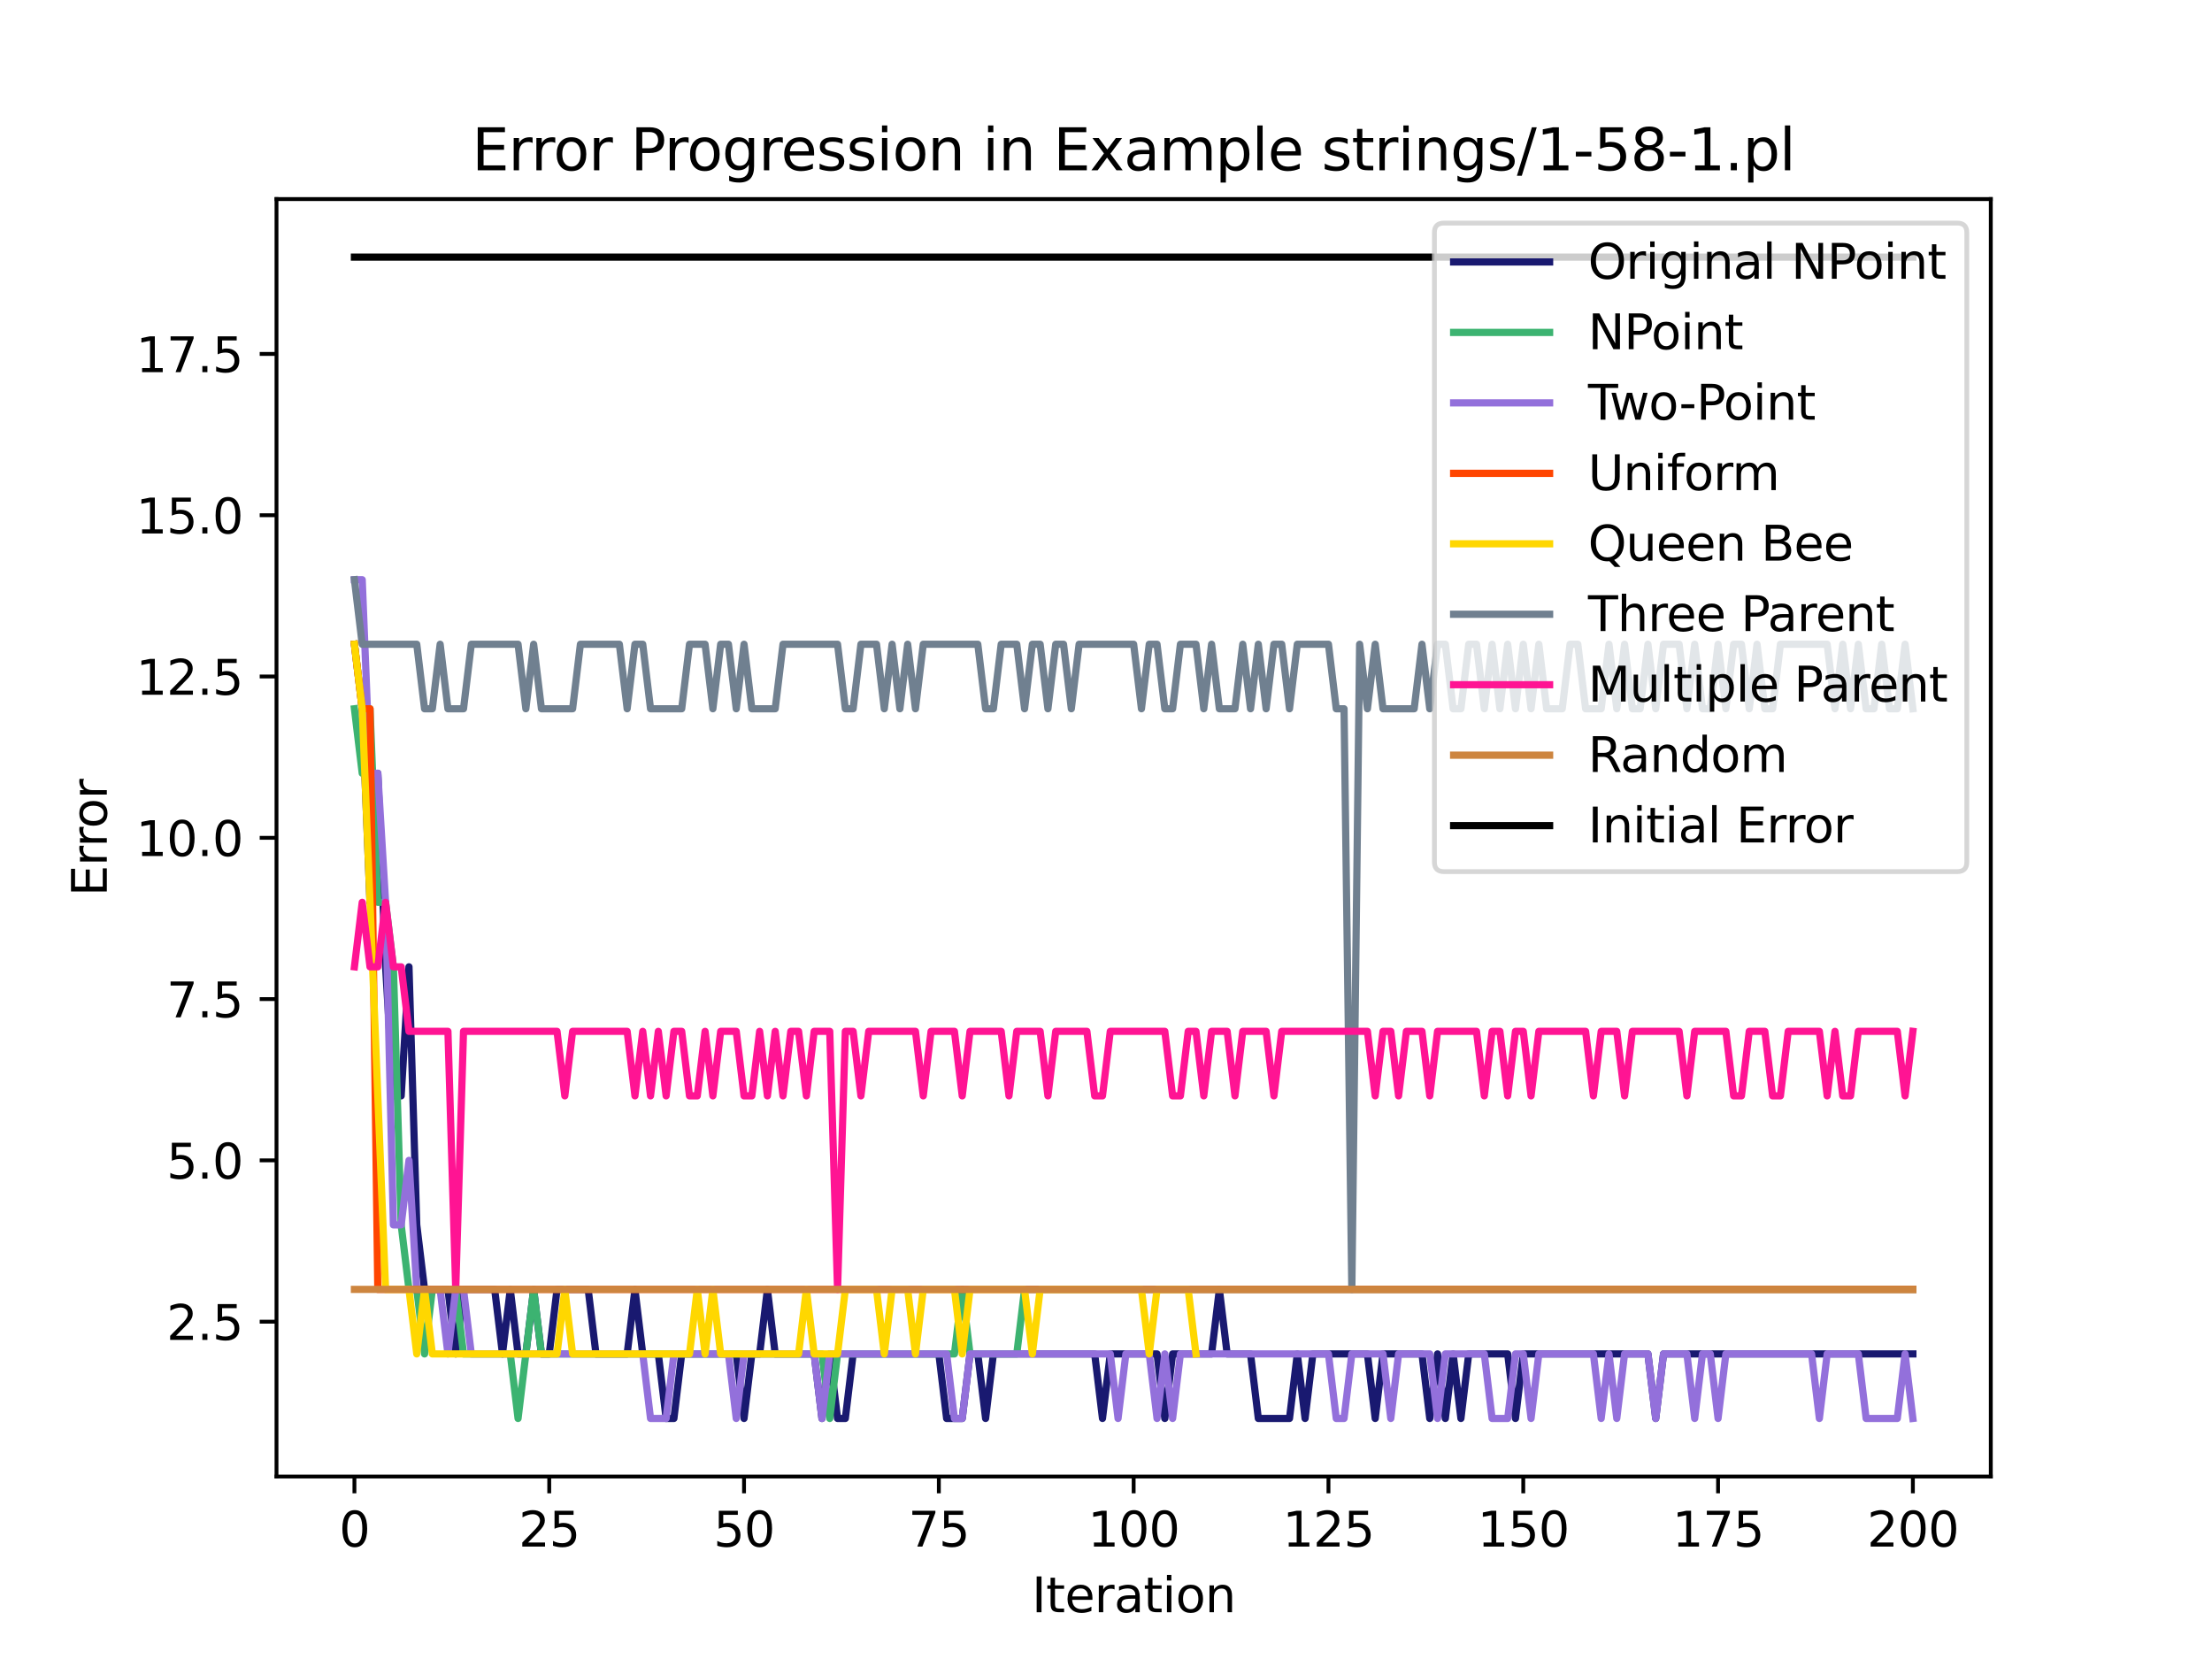 <?xml version="1.0" encoding="utf-8" standalone="no"?>
<!DOCTYPE svg PUBLIC "-//W3C//DTD SVG 1.1//EN"
  "http://www.w3.org/Graphics/SVG/1.1/DTD/svg11.dtd">
<svg xmlns:xlink="http://www.w3.org/1999/xlink" width="460.8pt" height="345.6pt" viewBox="0 0 460.8 345.6" xmlns="http://www.w3.org/2000/svg" version="1.1">
 <defs>
  <style type="text/css">*{stroke-linejoin: round; stroke-linecap: butt}</style>
 </defs>
 <g id="figure_1">
  <g id="patch_1">
   <path d="M 0 345.6 
L 460.8 345.6 
L 460.8 0 
L 0 0 
z
" style="fill: #ffffff"/>
  </g>
  <g id="axes_1">
   <g id="patch_2">
    <path d="M 57.6 307.584 
L 414.72 307.584 
L 414.72 41.472 
L 57.6 41.472 
z
" style="fill: #ffffff"/>
   </g>
   <g id="matplotlib.axis_1">
    <g id="xtick_1">
     <g id="line2d_1">
      <defs>
       <path id="m431085c941" d="M 0 0 
L 0 3.5 
" style="stroke: #000000; stroke-width: 0.8"/>
      </defs>
      <g>
       <use xlink:href="#m431085c941" x="73.833" y="307.584" style="stroke: #000000; stroke-width: 0.8"/>
      </g>
     </g>
     <g id="text_1">
      <!-- 0 -->
      <g transform="translate(70.651 322.182)scale(0.1 -0.1)">
       <defs>
        <path id="DejaVuSans-30" d="M 2034 4250 
Q 1547 4250 1301 3770 
Q 1056 3291 1056 2328 
Q 1056 1369 1301 889 
Q 1547 409 2034 409 
Q 2525 409 2770 889 
Q 3016 1369 3016 2328 
Q 3016 3291 2770 3770 
Q 2525 4250 2034 4250 
z
M 2034 4750 
Q 2819 4750 3233 4129 
Q 3647 3509 3647 2328 
Q 3647 1150 3233 529 
Q 2819 -91 2034 -91 
Q 1250 -91 836 529 
Q 422 1150 422 2328 
Q 422 3509 836 4129 
Q 1250 4750 2034 4750 
z
" transform="scale(0.016)"/>
       </defs>
       <use xlink:href="#DejaVuSans-30"/>
      </g>
     </g>
    </g>
    <g id="xtick_2">
     <g id="line2d_2">
      <g>
       <use xlink:href="#m431085c941" x="114.415" y="307.584" style="stroke: #000000; stroke-width: 0.8"/>
      </g>
     </g>
     <g id="text_2">
      <!-- 25 -->
      <g transform="translate(108.052 322.182)scale(0.1 -0.1)">
       <defs>
        <path id="DejaVuSans-32" d="M 1228 531 
L 3431 531 
L 3431 0 
L 469 0 
L 469 531 
Q 828 903 1448 1529 
Q 2069 2156 2228 2338 
Q 2531 2678 2651 2914 
Q 2772 3150 2772 3378 
Q 2772 3750 2511 3984 
Q 2250 4219 1831 4219 
Q 1534 4219 1204 4116 
Q 875 4013 500 3803 
L 500 4441 
Q 881 4594 1212 4672 
Q 1544 4750 1819 4750 
Q 2544 4750 2975 4387 
Q 3406 4025 3406 3419 
Q 3406 3131 3298 2873 
Q 3191 2616 2906 2266 
Q 2828 2175 2409 1742 
Q 1991 1309 1228 531 
z
" transform="scale(0.016)"/>
        <path id="DejaVuSans-35" d="M 691 4666 
L 3169 4666 
L 3169 4134 
L 1269 4134 
L 1269 2991 
Q 1406 3038 1543 3061 
Q 1681 3084 1819 3084 
Q 2600 3084 3056 2656 
Q 3513 2228 3513 1497 
Q 3513 744 3044 326 
Q 2575 -91 1722 -91 
Q 1428 -91 1123 -41 
Q 819 9 494 109 
L 494 744 
Q 775 591 1075 516 
Q 1375 441 1709 441 
Q 2250 441 2565 725 
Q 2881 1009 2881 1497 
Q 2881 1984 2565 2268 
Q 2250 2553 1709 2553 
Q 1456 2553 1204 2497 
Q 953 2441 691 2322 
L 691 4666 
z
" transform="scale(0.016)"/>
       </defs>
       <use xlink:href="#DejaVuSans-32"/>
       <use xlink:href="#DejaVuSans-35" x="63.623"/>
      </g>
     </g>
    </g>
    <g id="xtick_3">
     <g id="line2d_3">
      <g>
       <use xlink:href="#m431085c941" x="154.996" y="307.584" style="stroke: #000000; stroke-width: 0.8"/>
      </g>
     </g>
     <g id="text_3">
      <!-- 50 -->
      <g transform="translate(148.634 322.182)scale(0.1 -0.1)">
       <use xlink:href="#DejaVuSans-35"/>
       <use xlink:href="#DejaVuSans-30" x="63.623"/>
      </g>
     </g>
    </g>
    <g id="xtick_4">
     <g id="line2d_4">
      <g>
       <use xlink:href="#m431085c941" x="195.578" y="307.584" style="stroke: #000000; stroke-width: 0.8"/>
      </g>
     </g>
     <g id="text_4">
      <!-- 75 -->
      <g transform="translate(189.216 322.182)scale(0.1 -0.1)">
       <defs>
        <path id="DejaVuSans-37" d="M 525 4666 
L 3525 4666 
L 3525 4397 
L 1831 0 
L 1172 0 
L 2766 4134 
L 525 4134 
L 525 4666 
z
" transform="scale(0.016)"/>
       </defs>
       <use xlink:href="#DejaVuSans-37"/>
       <use xlink:href="#DejaVuSans-35" x="63.623"/>
      </g>
     </g>
    </g>
    <g id="xtick_5">
     <g id="line2d_5">
      <g>
       <use xlink:href="#m431085c941" x="236.16" y="307.584" style="stroke: #000000; stroke-width: 0.8"/>
      </g>
     </g>
     <g id="text_5">
      <!-- 100 -->
      <g transform="translate(226.616 322.182)scale(0.1 -0.1)">
       <defs>
        <path id="DejaVuSans-31" d="M 794 531 
L 1825 531 
L 1825 4091 
L 703 3866 
L 703 4441 
L 1819 4666 
L 2450 4666 
L 2450 531 
L 3481 531 
L 3481 0 
L 794 0 
L 794 531 
z
" transform="scale(0.016)"/>
       </defs>
       <use xlink:href="#DejaVuSans-31"/>
       <use xlink:href="#DejaVuSans-30" x="63.623"/>
       <use xlink:href="#DejaVuSans-30" x="127.246"/>
      </g>
     </g>
    </g>
    <g id="xtick_6">
     <g id="line2d_6">
      <g>
       <use xlink:href="#m431085c941" x="276.742" y="307.584" style="stroke: #000000; stroke-width: 0.8"/>
      </g>
     </g>
     <g id="text_6">
      <!-- 125 -->
      <g transform="translate(267.198 322.182)scale(0.1 -0.1)">
       <use xlink:href="#DejaVuSans-31"/>
       <use xlink:href="#DejaVuSans-32" x="63.623"/>
       <use xlink:href="#DejaVuSans-35" x="127.246"/>
      </g>
     </g>
    </g>
    <g id="xtick_7">
     <g id="line2d_7">
      <g>
       <use xlink:href="#m431085c941" x="317.324" y="307.584" style="stroke: #000000; stroke-width: 0.8"/>
      </g>
     </g>
     <g id="text_7">
      <!-- 150 -->
      <g transform="translate(307.78 322.182)scale(0.1 -0.1)">
       <use xlink:href="#DejaVuSans-31"/>
       <use xlink:href="#DejaVuSans-35" x="63.623"/>
       <use xlink:href="#DejaVuSans-30" x="127.246"/>
      </g>
     </g>
    </g>
    <g id="xtick_8">
     <g id="line2d_8">
      <g>
       <use xlink:href="#m431085c941" x="357.905" y="307.584" style="stroke: #000000; stroke-width: 0.8"/>
      </g>
     </g>
     <g id="text_8">
      <!-- 175 -->
      <g transform="translate(348.362 322.182)scale(0.1 -0.1)">
       <use xlink:href="#DejaVuSans-31"/>
       <use xlink:href="#DejaVuSans-37" x="63.623"/>
       <use xlink:href="#DejaVuSans-35" x="127.246"/>
      </g>
     </g>
    </g>
    <g id="xtick_9">
     <g id="line2d_9">
      <g>
       <use xlink:href="#m431085c941" x="398.487" y="307.584" style="stroke: #000000; stroke-width: 0.8"/>
      </g>
     </g>
     <g id="text_9">
      <!-- 200 -->
      <g transform="translate(388.944 322.182)scale(0.1 -0.1)">
       <use xlink:href="#DejaVuSans-32"/>
       <use xlink:href="#DejaVuSans-30" x="63.623"/>
       <use xlink:href="#DejaVuSans-30" x="127.246"/>
      </g>
     </g>
    </g>
    <g id="text_10">
     <!-- Iteration -->
     <g transform="translate(214.951 335.861)scale(0.1 -0.1)">
      <defs>
       <path id="DejaVuSans-49" d="M 628 4666 
L 1259 4666 
L 1259 0 
L 628 0 
L 628 4666 
z
" transform="scale(0.016)"/>
       <path id="DejaVuSans-74" d="M 1172 4494 
L 1172 3500 
L 2356 3500 
L 2356 3053 
L 1172 3053 
L 1172 1153 
Q 1172 725 1289 603 
Q 1406 481 1766 481 
L 2356 481 
L 2356 0 
L 1766 0 
Q 1100 0 847 248 
Q 594 497 594 1153 
L 594 3053 
L 172 3053 
L 172 3500 
L 594 3500 
L 594 4494 
L 1172 4494 
z
" transform="scale(0.016)"/>
       <path id="DejaVuSans-65" d="M 3597 1894 
L 3597 1613 
L 953 1613 
Q 991 1019 1311 708 
Q 1631 397 2203 397 
Q 2534 397 2845 478 
Q 3156 559 3463 722 
L 3463 178 
Q 3153 47 2828 -22 
Q 2503 -91 2169 -91 
Q 1331 -91 842 396 
Q 353 884 353 1716 
Q 353 2575 817 3079 
Q 1281 3584 2069 3584 
Q 2775 3584 3186 3129 
Q 3597 2675 3597 1894 
z
M 3022 2063 
Q 3016 2534 2758 2815 
Q 2500 3097 2075 3097 
Q 1594 3097 1305 2825 
Q 1016 2553 972 2059 
L 3022 2063 
z
" transform="scale(0.016)"/>
       <path id="DejaVuSans-72" d="M 2631 2963 
Q 2534 3019 2420 3045 
Q 2306 3072 2169 3072 
Q 1681 3072 1420 2755 
Q 1159 2438 1159 1844 
L 1159 0 
L 581 0 
L 581 3500 
L 1159 3500 
L 1159 2956 
Q 1341 3275 1631 3429 
Q 1922 3584 2338 3584 
Q 2397 3584 2469 3576 
Q 2541 3569 2628 3553 
L 2631 2963 
z
" transform="scale(0.016)"/>
       <path id="DejaVuSans-61" d="M 2194 1759 
Q 1497 1759 1228 1600 
Q 959 1441 959 1056 
Q 959 750 1161 570 
Q 1363 391 1709 391 
Q 2188 391 2477 730 
Q 2766 1069 2766 1631 
L 2766 1759 
L 2194 1759 
z
M 3341 1997 
L 3341 0 
L 2766 0 
L 2766 531 
Q 2569 213 2275 61 
Q 1981 -91 1556 -91 
Q 1019 -91 701 211 
Q 384 513 384 1019 
Q 384 1609 779 1909 
Q 1175 2209 1959 2209 
L 2766 2209 
L 2766 2266 
Q 2766 2663 2505 2880 
Q 2244 3097 1772 3097 
Q 1472 3097 1187 3025 
Q 903 2953 641 2809 
L 641 3341 
Q 956 3463 1253 3523 
Q 1550 3584 1831 3584 
Q 2591 3584 2966 3190 
Q 3341 2797 3341 1997 
z
" transform="scale(0.016)"/>
       <path id="DejaVuSans-69" d="M 603 3500 
L 1178 3500 
L 1178 0 
L 603 0 
L 603 3500 
z
M 603 4863 
L 1178 4863 
L 1178 4134 
L 603 4134 
L 603 4863 
z
" transform="scale(0.016)"/>
       <path id="DejaVuSans-6f" d="M 1959 3097 
Q 1497 3097 1228 2736 
Q 959 2375 959 1747 
Q 959 1119 1226 758 
Q 1494 397 1959 397 
Q 2419 397 2687 759 
Q 2956 1122 2956 1747 
Q 2956 2369 2687 2733 
Q 2419 3097 1959 3097 
z
M 1959 3584 
Q 2709 3584 3137 3096 
Q 3566 2609 3566 1747 
Q 3566 888 3137 398 
Q 2709 -91 1959 -91 
Q 1206 -91 779 398 
Q 353 888 353 1747 
Q 353 2609 779 3096 
Q 1206 3584 1959 3584 
z
" transform="scale(0.016)"/>
       <path id="DejaVuSans-6e" d="M 3513 2113 
L 3513 0 
L 2938 0 
L 2938 2094 
Q 2938 2591 2744 2837 
Q 2550 3084 2163 3084 
Q 1697 3084 1428 2787 
Q 1159 2491 1159 1978 
L 1159 0 
L 581 0 
L 581 3500 
L 1159 3500 
L 1159 2956 
Q 1366 3272 1645 3428 
Q 1925 3584 2291 3584 
Q 2894 3584 3203 3211 
Q 3513 2838 3513 2113 
z
" transform="scale(0.016)"/>
      </defs>
      <use xlink:href="#DejaVuSans-49"/>
      <use xlink:href="#DejaVuSans-74" x="29.492"/>
      <use xlink:href="#DejaVuSans-65" x="68.701"/>
      <use xlink:href="#DejaVuSans-72" x="130.225"/>
      <use xlink:href="#DejaVuSans-61" x="171.338"/>
      <use xlink:href="#DejaVuSans-74" x="232.617"/>
      <use xlink:href="#DejaVuSans-69" x="271.826"/>
      <use xlink:href="#DejaVuSans-6f" x="299.609"/>
      <use xlink:href="#DejaVuSans-6e" x="360.791"/>
     </g>
    </g>
   </g>
   <g id="matplotlib.axis_2">
    <g id="ytick_1">
     <g id="line2d_10">
      <defs>
       <path id="m2ddd03003c" d="M 0 0 
L -3.5 0 
" style="stroke: #000000; stroke-width: 0.8"/>
      </defs>
      <g>
       <use xlink:href="#m2ddd03003c" x="57.6" y="275.328" style="stroke: #000000; stroke-width: 0.8"/>
      </g>
     </g>
     <g id="text_11">
      <!-- 2.5 -->
      <g transform="translate(34.697 279.127)scale(0.1 -0.1)">
       <defs>
        <path id="DejaVuSans-2e" d="M 684 794 
L 1344 794 
L 1344 0 
L 684 0 
L 684 794 
z
" transform="scale(0.016)"/>
       </defs>
       <use xlink:href="#DejaVuSans-32"/>
       <use xlink:href="#DejaVuSans-2e" x="63.623"/>
       <use xlink:href="#DejaVuSans-35" x="95.41"/>
      </g>
     </g>
    </g>
    <g id="ytick_2">
     <g id="line2d_11">
      <g>
       <use xlink:href="#m2ddd03003c" x="57.6" y="241.728" style="stroke: #000000; stroke-width: 0.8"/>
      </g>
     </g>
     <g id="text_12">
      <!-- 5.0 -->
      <g transform="translate(34.697 245.527)scale(0.1 -0.1)">
       <use xlink:href="#DejaVuSans-35"/>
       <use xlink:href="#DejaVuSans-2e" x="63.623"/>
       <use xlink:href="#DejaVuSans-30" x="95.41"/>
      </g>
     </g>
    </g>
    <g id="ytick_3">
     <g id="line2d_12">
      <g>
       <use xlink:href="#m2ddd03003c" x="57.6" y="208.128" style="stroke: #000000; stroke-width: 0.8"/>
      </g>
     </g>
     <g id="text_13">
      <!-- 7.5 -->
      <g transform="translate(34.697 211.927)scale(0.1 -0.1)">
       <use xlink:href="#DejaVuSans-37"/>
       <use xlink:href="#DejaVuSans-2e" x="63.623"/>
       <use xlink:href="#DejaVuSans-35" x="95.41"/>
      </g>
     </g>
    </g>
    <g id="ytick_4">
     <g id="line2d_13">
      <g>
       <use xlink:href="#m2ddd03003c" x="57.6" y="174.528" style="stroke: #000000; stroke-width: 0.8"/>
      </g>
     </g>
     <g id="text_14">
      <!-- 10.0 -->
      <g transform="translate(28.334 178.327)scale(0.1 -0.1)">
       <use xlink:href="#DejaVuSans-31"/>
       <use xlink:href="#DejaVuSans-30" x="63.623"/>
       <use xlink:href="#DejaVuSans-2e" x="127.246"/>
       <use xlink:href="#DejaVuSans-30" x="159.033"/>
      </g>
     </g>
    </g>
    <g id="ytick_5">
     <g id="line2d_14">
      <g>
       <use xlink:href="#m2ddd03003c" x="57.6" y="140.928" style="stroke: #000000; stroke-width: 0.8"/>
      </g>
     </g>
     <g id="text_15">
      <!-- 12.5 -->
      <g transform="translate(28.334 144.727)scale(0.1 -0.1)">
       <use xlink:href="#DejaVuSans-31"/>
       <use xlink:href="#DejaVuSans-32" x="63.623"/>
       <use xlink:href="#DejaVuSans-2e" x="127.246"/>
       <use xlink:href="#DejaVuSans-35" x="159.033"/>
      </g>
     </g>
    </g>
    <g id="ytick_6">
     <g id="line2d_15">
      <g>
       <use xlink:href="#m2ddd03003c" x="57.6" y="107.328" style="stroke: #000000; stroke-width: 0.8"/>
      </g>
     </g>
     <g id="text_16">
      <!-- 15.0 -->
      <g transform="translate(28.334 111.127)scale(0.1 -0.1)">
       <use xlink:href="#DejaVuSans-31"/>
       <use xlink:href="#DejaVuSans-35" x="63.623"/>
       <use xlink:href="#DejaVuSans-2e" x="127.246"/>
       <use xlink:href="#DejaVuSans-30" x="159.033"/>
      </g>
     </g>
    </g>
    <g id="ytick_7">
     <g id="line2d_16">
      <g>
       <use xlink:href="#m2ddd03003c" x="57.6" y="73.728" style="stroke: #000000; stroke-width: 0.8"/>
      </g>
     </g>
     <g id="text_17">
      <!-- 17.5 -->
      <g transform="translate(28.334 77.527)scale(0.1 -0.1)">
       <use xlink:href="#DejaVuSans-31"/>
       <use xlink:href="#DejaVuSans-37" x="63.623"/>
       <use xlink:href="#DejaVuSans-2e" x="127.246"/>
       <use xlink:href="#DejaVuSans-35" x="159.033"/>
      </g>
     </g>
    </g>
    <g id="text_18">
     <!-- Error -->
     <g transform="translate(22.255 186.713)rotate(-90)scale(0.1 -0.1)">
      <defs>
       <path id="DejaVuSans-45" d="M 628 4666 
L 3578 4666 
L 3578 4134 
L 1259 4134 
L 1259 2753 
L 3481 2753 
L 3481 2222 
L 1259 2222 
L 1259 531 
L 3634 531 
L 3634 0 
L 628 0 
L 628 4666 
z
" transform="scale(0.016)"/>
      </defs>
      <use xlink:href="#DejaVuSans-45"/>
      <use xlink:href="#DejaVuSans-72" x="63.184"/>
      <use xlink:href="#DejaVuSans-72" x="102.547"/>
      <use xlink:href="#DejaVuSans-6f" x="141.41"/>
      <use xlink:href="#DejaVuSans-72" x="202.592"/>
     </g>
    </g>
   </g>
   <g id="line2d_17">
    <path d="M 73.833 134.208 
L 75.456 147.648 
L 77.079 187.968 
L 78.703 161.088 
L 80.326 201.408 
L 81.949 228.288 
L 83.572 228.288 
L 85.196 201.408 
L 86.819 255.168 
L 88.442 268.608 
L 93.312 268.608 
L 94.935 282.048 
L 96.559 268.608 
L 103.052 268.608 
L 104.675 282.048 
L 106.298 268.608 
L 107.921 282.048 
L 109.545 282.048 
L 111.168 268.608 
L 112.791 282.048 
L 114.415 282.048 
L 116.038 268.608 
L 122.531 268.608 
L 124.154 282.048 
L 130.647 282.048 
L 132.271 268.608 
L 133.894 282.048 
L 137.14 282.048 
L 138.764 295.488 
L 140.387 295.488 
L 142.01 282.048 
L 153.373 282.048 
L 154.996 295.488 
L 156.62 282.048 
L 158.243 282.048 
L 159.866 268.608 
L 161.489 282.048 
L 169.606 282.048 
L 171.229 295.488 
L 172.852 282.048 
L 174.476 295.488 
L 176.099 295.488 
L 177.722 282.048 
L 195.578 282.048 
L 197.201 295.488 
L 200.448 295.488 
L 202.071 282.048 
L 203.695 282.048 
L 205.318 295.488 
L 206.941 282.048 
L 228.044 282.048 
L 229.667 295.488 
L 231.29 282.048 
L 241.03 282.048 
L 242.653 295.488 
L 244.276 282.048 
L 252.393 282.048 
L 254.016 268.608 
L 255.639 282.048 
L 260.509 282.048 
L 262.132 295.488 
L 268.625 295.488 
L 270.249 282.048 
L 271.872 295.488 
L 273.495 282.048 
L 284.858 282.048 
L 286.481 295.488 
L 288.105 282.048 
L 296.221 282.048 
L 297.844 295.488 
L 299.468 282.048 
L 301.091 295.488 
L 302.714 282.048 
L 304.337 295.488 
L 305.961 282.048 
L 314.077 282.048 
L 315.7 295.488 
L 317.324 282.048 
L 343.296 282.048 
L 344.919 295.488 
L 346.543 282.048 
L 398.487 282.048 
L 398.487 282.048 
" clip-path="url(#p53a366d0b6)" style="fill: none; stroke: #191970; stroke-width: 1.5; stroke-linecap: square"/>
   </g>
   <g id="line2d_18">
    <path d="M 73.833 147.648 
L 75.456 161.088 
L 77.079 147.648 
L 78.703 187.968 
L 80.326 187.968 
L 81.949 201.408 
L 83.572 255.168 
L 85.196 268.608 
L 86.819 268.608 
L 88.442 282.048 
L 90.065 268.608 
L 94.935 268.608 
L 96.559 282.048 
L 106.298 282.048 
L 107.921 295.488 
L 111.168 268.608 
L 112.791 282.048 
L 171.229 282.048 
L 172.852 295.488 
L 174.476 282.048 
L 198.825 282.048 
L 200.448 268.608 
L 202.071 282.048 
L 211.811 282.048 
L 213.434 268.608 
L 398.487 268.608 
L 398.487 268.608 
" clip-path="url(#p53a366d0b6)" style="fill: none; stroke: #3cb371; stroke-width: 1.5; stroke-linecap: square"/>
   </g>
   <g id="line2d_19">
    <path d="M 73.833 120.768 
L 75.456 120.768 
L 77.079 161.088 
L 78.703 161.088 
L 80.326 187.968 
L 81.949 255.168 
L 83.572 255.168 
L 85.196 241.728 
L 86.819 268.608 
L 91.689 268.608 
L 93.312 282.048 
L 94.935 268.608 
L 96.559 268.608 
L 98.182 282.048 
L 133.894 282.048 
L 135.517 295.488 
L 138.764 295.488 
L 140.387 282.048 
L 151.75 282.048 
L 153.373 295.488 
L 154.996 282.048 
L 169.606 282.048 
L 171.229 295.488 
L 172.852 282.048 
L 197.201 282.048 
L 198.825 295.488 
L 200.448 295.488 
L 202.071 282.048 
L 231.29 282.048 
L 232.913 295.488 
L 234.537 282.048 
L 239.407 282.048 
L 241.03 295.488 
L 242.653 282.048 
L 244.276 295.488 
L 245.9 282.048 
L 276.742 282.048 
L 278.365 295.488 
L 279.988 295.488 
L 281.612 282.048 
L 288.105 282.048 
L 289.728 295.488 
L 291.351 282.048 
L 297.844 282.048 
L 299.468 295.488 
L 301.091 282.048 
L 309.207 282.048 
L 310.831 295.488 
L 314.077 295.488 
L 315.7 282.048 
L 317.324 282.048 
L 318.947 295.488 
L 320.57 282.048 
L 331.933 282.048 
L 333.556 295.488 
L 335.18 282.048 
L 336.803 295.488 
L 338.426 282.048 
L 343.296 282.048 
L 344.919 295.488 
L 346.543 282.048 
L 351.412 282.048 
L 353.036 295.488 
L 354.659 282.048 
L 356.282 282.048 
L 357.905 295.488 
L 359.529 282.048 
L 377.385 282.048 
L 379.008 295.488 
L 380.631 282.048 
L 387.124 282.048 
L 388.748 295.488 
L 395.241 295.488 
L 396.864 282.048 
L 398.487 295.488 
L 398.487 295.488 
" clip-path="url(#p53a366d0b6)" style="fill: none; stroke: #9370db; stroke-width: 1.5; stroke-linecap: square"/>
   </g>
   <g id="line2d_20">
    <path d="M 73.833 134.208 
L 75.456 147.648 
L 77.079 147.648 
L 78.703 268.608 
L 398.487 268.608 
L 398.487 268.608 
" clip-path="url(#p53a366d0b6)" style="fill: none; stroke: #ff4500; stroke-width: 1.5; stroke-linecap: square"/>
   </g>
   <g id="line2d_21">
    <path d="M 73.833 134.208 
L 75.456 147.648 
L 77.079 187.968 
L 78.703 228.288 
L 80.326 268.608 
L 81.949 268.608 
L 83.572 268.608 
L 85.196 268.608 
L 86.819 282.048 
L 88.442 268.608 
L 90.065 282.048 
L 91.689 282.048 
L 93.312 282.048 
L 94.935 282.048 
L 96.559 282.048 
L 98.182 282.048 
L 99.805 282.048 
L 101.428 282.048 
L 103.052 282.048 
L 104.675 282.048 
L 106.298 282.048 
L 107.921 282.048 
L 109.545 282.048 
L 111.168 282.048 
L 112.791 282.048 
L 114.415 282.048 
L 116.038 282.048 
L 117.661 268.608 
L 119.284 282.048 
L 120.908 282.048 
L 122.531 282.048 
L 124.154 282.048 
L 125.777 282.048 
L 127.401 282.048 
L 129.024 282.048 
L 130.647 282.048 
L 132.271 282.048 
L 133.894 282.048 
L 135.517 282.048 
L 137.14 282.048 
L 138.764 282.048 
L 140.387 282.048 
L 142.01 282.048 
L 143.633 282.048 
L 145.257 268.608 
L 146.88 282.048 
L 148.503 268.608 
L 150.127 282.048 
L 151.75 282.048 
L 153.373 282.048 
L 154.996 282.048 
L 156.62 282.048 
L 158.243 282.048 
L 159.866 282.048 
L 161.489 282.048 
L 163.113 282.048 
L 164.736 282.048 
L 166.359 282.048 
L 167.983 268.608 
L 169.606 282.048 
L 171.229 282.048 
L 172.852 282.048 
L 174.476 282.048 
L 176.099 268.608 
L 177.722 268.608 
L 179.345 268.608 
L 180.969 268.608 
L 182.592 268.608 
L 184.215 282.048 
L 185.839 268.608 
L 187.462 268.608 
L 189.085 268.608 
L 190.708 282.048 
L 192.332 268.608 
L 193.955 268.608 
L 195.578 268.608 
L 197.201 268.608 
L 198.825 268.608 
L 200.448 282.048 
L 202.071 268.608 
L 203.695 268.608 
L 205.318 268.608 
L 206.941 268.608 
L 208.564 268.608 
L 210.188 268.608 
L 211.811 268.608 
L 213.434 268.608 
L 215.057 282.048 
L 216.681 268.608 
L 218.304 268.608 
L 219.927 268.608 
L 221.551 268.608 
L 223.174 268.608 
L 224.797 268.608 
L 226.42 268.608 
L 228.044 268.608 
L 229.667 268.608 
L 231.29 268.608 
L 232.913 268.608 
L 234.537 268.608 
L 236.16 268.608 
L 237.783 268.608 
L 239.407 282.048 
L 241.03 268.608 
L 242.653 268.608 
L 244.276 268.608 
L 245.9 268.608 
L 247.523 268.608 
L 249.146 282.048 
" clip-path="url(#p53a366d0b6)" style="fill: none; stroke: #ffd700; stroke-width: 1.5; stroke-linecap: square"/>
   </g>
   <g id="line2d_22">
    <path d="M 73.833 120.768 
L 75.456 134.208 
L 86.819 134.208 
L 88.442 147.648 
L 90.065 147.648 
L 91.689 134.208 
L 93.312 147.648 
L 96.559 147.648 
L 98.182 134.208 
L 107.921 134.208 
L 109.545 147.648 
L 111.168 134.208 
L 112.791 147.648 
L 119.284 147.648 
L 120.908 134.208 
L 129.024 134.208 
L 130.647 147.648 
L 132.271 134.208 
L 133.894 134.208 
L 135.517 147.648 
L 142.01 147.648 
L 143.633 134.208 
L 146.88 134.208 
L 148.503 147.648 
L 150.127 134.208 
L 151.75 134.208 
L 153.373 147.648 
L 154.996 134.208 
L 156.62 147.648 
L 161.489 147.648 
L 163.113 134.208 
L 174.476 134.208 
L 176.099 147.648 
L 177.722 147.648 
L 179.345 134.208 
L 182.592 134.208 
L 184.215 147.648 
L 185.839 134.208 
L 187.462 147.648 
L 189.085 134.208 
L 190.708 147.648 
L 192.332 134.208 
L 203.695 134.208 
L 205.318 147.648 
L 206.941 147.648 
L 208.564 134.208 
L 211.811 134.208 
L 213.434 147.648 
L 215.057 134.208 
L 216.681 134.208 
L 218.304 147.648 
L 219.927 134.208 
L 221.551 134.208 
L 223.174 147.648 
L 224.797 134.208 
L 236.16 134.208 
L 237.783 147.648 
L 239.407 134.208 
L 241.03 134.208 
L 242.653 147.648 
L 244.276 147.648 
L 245.9 134.208 
L 249.146 134.208 
L 250.769 147.648 
L 252.393 134.208 
L 254.016 147.648 
L 257.263 147.648 
L 258.886 134.208 
L 260.509 147.648 
L 262.132 134.208 
L 263.756 147.648 
L 265.379 134.208 
L 267.002 134.208 
L 268.625 147.648 
L 270.249 134.208 
L 276.742 134.208 
L 278.365 147.648 
L 279.988 147.648 
L 281.612 268.608 
L 283.235 134.208 
L 284.858 147.648 
L 286.481 134.208 
L 288.105 147.648 
L 294.598 147.648 
L 296.221 134.208 
L 297.844 147.648 
L 299.468 134.208 
L 301.091 134.208 
L 302.714 147.648 
L 304.337 147.648 
L 305.961 134.208 
L 307.584 134.208 
L 309.207 147.648 
L 310.831 134.208 
L 312.454 147.648 
L 314.077 134.208 
L 315.7 147.648 
L 317.324 134.208 
L 318.947 147.648 
L 320.57 134.208 
L 322.193 147.648 
L 325.44 147.648 
L 327.063 134.208 
L 328.687 134.208 
L 330.31 147.648 
L 333.556 147.648 
L 335.18 134.208 
L 336.803 147.648 
L 338.426 134.208 
L 340.049 147.648 
L 341.673 147.648 
L 343.296 134.208 
L 344.919 147.648 
L 346.543 134.208 
L 349.789 134.208 
L 351.412 147.648 
L 353.036 134.208 
L 354.659 147.648 
L 356.282 147.648 
L 357.905 134.208 
L 359.529 147.648 
L 361.152 134.208 
L 362.775 134.208 
L 364.399 147.648 
L 366.022 134.208 
L 367.645 147.648 
L 369.268 147.648 
L 370.892 134.208 
L 380.631 134.208 
L 382.255 147.648 
L 383.878 134.208 
L 385.501 147.648 
L 387.124 134.208 
L 388.748 147.648 
L 390.371 147.648 
L 391.994 134.208 
L 393.617 147.648 
L 395.241 147.648 
L 396.864 134.208 
L 398.487 147.648 
L 398.487 147.648 
" clip-path="url(#p53a366d0b6)" style="fill: none; stroke: #708090; stroke-width: 1.5; stroke-linecap: square"/>
   </g>
   <g id="line2d_23">
    <path d="M 73.833 201.408 
L 75.456 187.968 
L 77.079 201.408 
L 78.703 201.408 
L 80.326 187.968 
L 81.949 201.408 
L 83.572 201.408 
L 85.196 214.848 
L 93.312 214.848 
L 94.935 268.608 
L 96.559 214.848 
L 116.038 214.848 
L 117.661 228.288 
L 119.284 214.848 
L 130.647 214.848 
L 132.271 228.288 
L 133.894 214.848 
L 135.517 228.288 
L 137.14 214.848 
L 138.764 228.288 
L 140.387 214.848 
L 142.01 214.848 
L 143.633 228.288 
L 145.257 228.288 
L 146.88 214.848 
L 148.503 228.288 
L 150.127 214.848 
L 153.373 214.848 
L 154.996 228.288 
L 156.62 228.288 
L 158.243 214.848 
L 159.866 228.288 
L 161.489 214.848 
L 163.113 228.288 
L 164.736 214.848 
L 166.359 214.848 
L 167.983 228.288 
L 169.606 214.848 
L 172.852 214.848 
L 174.476 268.608 
L 176.099 214.848 
L 177.722 214.848 
L 179.345 228.288 
L 180.969 214.848 
L 190.708 214.848 
L 192.332 228.288 
L 193.955 214.848 
L 198.825 214.848 
L 200.448 228.288 
L 202.071 214.848 
L 208.564 214.848 
L 210.188 228.288 
L 211.811 214.848 
L 216.681 214.848 
L 218.304 228.288 
L 219.927 214.848 
L 226.42 214.848 
L 228.044 228.288 
L 229.667 228.288 
L 231.29 214.848 
L 242.653 214.848 
L 244.276 228.288 
L 245.9 228.288 
L 247.523 214.848 
L 249.146 214.848 
L 250.769 228.288 
L 252.393 214.848 
L 255.639 214.848 
L 257.263 228.288 
L 258.886 214.848 
L 263.756 214.848 
L 265.379 228.288 
L 267.002 214.848 
L 284.858 214.848 
L 286.481 228.288 
L 288.105 214.848 
L 289.728 214.848 
L 291.351 228.288 
L 292.975 214.848 
L 296.221 214.848 
L 297.844 228.288 
L 299.468 214.848 
L 307.584 214.848 
L 309.207 228.288 
L 310.831 214.848 
L 312.454 214.848 
L 314.077 228.288 
L 315.7 214.848 
L 317.324 214.848 
L 318.947 228.288 
L 320.57 214.848 
L 330.31 214.848 
L 331.933 228.288 
L 333.556 214.848 
L 336.803 214.848 
L 338.426 228.288 
L 340.049 214.848 
L 349.789 214.848 
L 351.412 228.288 
L 353.036 214.848 
L 359.529 214.848 
L 361.152 228.288 
L 362.775 228.288 
L 364.399 214.848 
L 367.645 214.848 
L 369.268 228.288 
L 370.892 228.288 
L 372.515 214.848 
L 379.008 214.848 
L 380.631 228.288 
L 382.255 214.848 
L 383.878 228.288 
L 385.501 228.288 
L 387.124 214.848 
L 395.241 214.848 
L 396.864 228.288 
L 398.487 214.848 
L 398.487 214.848 
" clip-path="url(#p53a366d0b6)" style="fill: none; stroke: #ff1493; stroke-width: 1.5; stroke-linecap: square"/>
   </g>
   <g id="line2d_24">
    <path d="M 73.833 268.608 
L 398.487 268.608 
L 398.487 268.608 
" clip-path="url(#p53a366d0b6)" style="fill: none; stroke: #cd853f; stroke-width: 1.5; stroke-linecap: square"/>
   </g>
   <g id="line2d_25">
    <path d="M 73.833 53.568 
L 398.487 53.568 
L 398.487 53.568 
" clip-path="url(#p53a366d0b6)" style="fill: none; stroke: #000000; stroke-width: 1.5; stroke-linecap: square"/>
   </g>
   <g id="patch_3">
    <path d="M 57.6 307.584 
L 57.6 41.472 
" style="fill: none; stroke: #000000; stroke-width: 0.8; stroke-linejoin: miter; stroke-linecap: square"/>
   </g>
   <g id="patch_4">
    <path d="M 414.72 307.584 
L 414.72 41.472 
" style="fill: none; stroke: #000000; stroke-width: 0.8; stroke-linejoin: miter; stroke-linecap: square"/>
   </g>
   <g id="patch_5">
    <path d="M 57.6 307.584 
L 414.72 307.584 
" style="fill: none; stroke: #000000; stroke-width: 0.8; stroke-linejoin: miter; stroke-linecap: square"/>
   </g>
   <g id="patch_6">
    <path d="M 57.6 41.472 
L 414.72 41.472 
" style="fill: none; stroke: #000000; stroke-width: 0.8; stroke-linejoin: miter; stroke-linecap: square"/>
   </g>
   <g id="text_19">
    <!-- Error Progression in Example strings/1-58-1.pl -->
    <g transform="translate(98.317 35.472)scale(0.12 -0.12)">
     <defs>
      <path id="DejaVuSans-20" transform="scale(0.016)"/>
      <path id="DejaVuSans-50" d="M 1259 4147 
L 1259 2394 
L 2053 2394 
Q 2494 2394 2734 2622 
Q 2975 2850 2975 3272 
Q 2975 3691 2734 3919 
Q 2494 4147 2053 4147 
L 1259 4147 
z
M 628 4666 
L 2053 4666 
Q 2838 4666 3239 4311 
Q 3641 3956 3641 3272 
Q 3641 2581 3239 2228 
Q 2838 1875 2053 1875 
L 1259 1875 
L 1259 0 
L 628 0 
L 628 4666 
z
" transform="scale(0.016)"/>
      <path id="DejaVuSans-67" d="M 2906 1791 
Q 2906 2416 2648 2759 
Q 2391 3103 1925 3103 
Q 1463 3103 1205 2759 
Q 947 2416 947 1791 
Q 947 1169 1205 825 
Q 1463 481 1925 481 
Q 2391 481 2648 825 
Q 2906 1169 2906 1791 
z
M 3481 434 
Q 3481 -459 3084 -895 
Q 2688 -1331 1869 -1331 
Q 1566 -1331 1297 -1286 
Q 1028 -1241 775 -1147 
L 775 -588 
Q 1028 -725 1275 -790 
Q 1522 -856 1778 -856 
Q 2344 -856 2625 -561 
Q 2906 -266 2906 331 
L 2906 616 
Q 2728 306 2450 153 
Q 2172 0 1784 0 
Q 1141 0 747 490 
Q 353 981 353 1791 
Q 353 2603 747 3093 
Q 1141 3584 1784 3584 
Q 2172 3584 2450 3431 
Q 2728 3278 2906 2969 
L 2906 3500 
L 3481 3500 
L 3481 434 
z
" transform="scale(0.016)"/>
      <path id="DejaVuSans-73" d="M 2834 3397 
L 2834 2853 
Q 2591 2978 2328 3040 
Q 2066 3103 1784 3103 
Q 1356 3103 1142 2972 
Q 928 2841 928 2578 
Q 928 2378 1081 2264 
Q 1234 2150 1697 2047 
L 1894 2003 
Q 2506 1872 2764 1633 
Q 3022 1394 3022 966 
Q 3022 478 2636 193 
Q 2250 -91 1575 -91 
Q 1294 -91 989 -36 
Q 684 19 347 128 
L 347 722 
Q 666 556 975 473 
Q 1284 391 1588 391 
Q 1994 391 2212 530 
Q 2431 669 2431 922 
Q 2431 1156 2273 1281 
Q 2116 1406 1581 1522 
L 1381 1569 
Q 847 1681 609 1914 
Q 372 2147 372 2553 
Q 372 3047 722 3315 
Q 1072 3584 1716 3584 
Q 2034 3584 2315 3537 
Q 2597 3491 2834 3397 
z
" transform="scale(0.016)"/>
      <path id="DejaVuSans-78" d="M 3513 3500 
L 2247 1797 
L 3578 0 
L 2900 0 
L 1881 1375 
L 863 0 
L 184 0 
L 1544 1831 
L 300 3500 
L 978 3500 
L 1906 2253 
L 2834 3500 
L 3513 3500 
z
" transform="scale(0.016)"/>
      <path id="DejaVuSans-6d" d="M 3328 2828 
Q 3544 3216 3844 3400 
Q 4144 3584 4550 3584 
Q 5097 3584 5394 3201 
Q 5691 2819 5691 2113 
L 5691 0 
L 5113 0 
L 5113 2094 
Q 5113 2597 4934 2840 
Q 4756 3084 4391 3084 
Q 3944 3084 3684 2787 
Q 3425 2491 3425 1978 
L 3425 0 
L 2847 0 
L 2847 2094 
Q 2847 2600 2669 2842 
Q 2491 3084 2119 3084 
Q 1678 3084 1418 2786 
Q 1159 2488 1159 1978 
L 1159 0 
L 581 0 
L 581 3500 
L 1159 3500 
L 1159 2956 
Q 1356 3278 1631 3431 
Q 1906 3584 2284 3584 
Q 2666 3584 2933 3390 
Q 3200 3197 3328 2828 
z
" transform="scale(0.016)"/>
      <path id="DejaVuSans-70" d="M 1159 525 
L 1159 -1331 
L 581 -1331 
L 581 3500 
L 1159 3500 
L 1159 2969 
Q 1341 3281 1617 3432 
Q 1894 3584 2278 3584 
Q 2916 3584 3314 3078 
Q 3713 2572 3713 1747 
Q 3713 922 3314 415 
Q 2916 -91 2278 -91 
Q 1894 -91 1617 61 
Q 1341 213 1159 525 
z
M 3116 1747 
Q 3116 2381 2855 2742 
Q 2594 3103 2138 3103 
Q 1681 3103 1420 2742 
Q 1159 2381 1159 1747 
Q 1159 1113 1420 752 
Q 1681 391 2138 391 
Q 2594 391 2855 752 
Q 3116 1113 3116 1747 
z
" transform="scale(0.016)"/>
      <path id="DejaVuSans-6c" d="M 603 4863 
L 1178 4863 
L 1178 0 
L 603 0 
L 603 4863 
z
" transform="scale(0.016)"/>
      <path id="DejaVuSans-2f" d="M 1625 4666 
L 2156 4666 
L 531 -594 
L 0 -594 
L 1625 4666 
z
" transform="scale(0.016)"/>
      <path id="DejaVuSans-2d" d="M 313 2009 
L 1997 2009 
L 1997 1497 
L 313 1497 
L 313 2009 
z
" transform="scale(0.016)"/>
      <path id="DejaVuSans-38" d="M 2034 2216 
Q 1584 2216 1326 1975 
Q 1069 1734 1069 1313 
Q 1069 891 1326 650 
Q 1584 409 2034 409 
Q 2484 409 2743 651 
Q 3003 894 3003 1313 
Q 3003 1734 2745 1975 
Q 2488 2216 2034 2216 
z
M 1403 2484 
Q 997 2584 770 2862 
Q 544 3141 544 3541 
Q 544 4100 942 4425 
Q 1341 4750 2034 4750 
Q 2731 4750 3128 4425 
Q 3525 4100 3525 3541 
Q 3525 3141 3298 2862 
Q 3072 2584 2669 2484 
Q 3125 2378 3379 2068 
Q 3634 1759 3634 1313 
Q 3634 634 3220 271 
Q 2806 -91 2034 -91 
Q 1263 -91 848 271 
Q 434 634 434 1313 
Q 434 1759 690 2068 
Q 947 2378 1403 2484 
z
M 1172 3481 
Q 1172 3119 1398 2916 
Q 1625 2713 2034 2713 
Q 2441 2713 2670 2916 
Q 2900 3119 2900 3481 
Q 2900 3844 2670 4047 
Q 2441 4250 2034 4250 
Q 1625 4250 1398 4047 
Q 1172 3844 1172 3481 
z
" transform="scale(0.016)"/>
     </defs>
     <use xlink:href="#DejaVuSans-45"/>
     <use xlink:href="#DejaVuSans-72" x="63.184"/>
     <use xlink:href="#DejaVuSans-72" x="102.547"/>
     <use xlink:href="#DejaVuSans-6f" x="141.41"/>
     <use xlink:href="#DejaVuSans-72" x="202.592"/>
     <use xlink:href="#DejaVuSans-20" x="243.705"/>
     <use xlink:href="#DejaVuSans-50" x="275.492"/>
     <use xlink:href="#DejaVuSans-72" x="334.045"/>
     <use xlink:href="#DejaVuSans-6f" x="372.908"/>
     <use xlink:href="#DejaVuSans-67" x="434.09"/>
     <use xlink:href="#DejaVuSans-72" x="497.566"/>
     <use xlink:href="#DejaVuSans-65" x="536.43"/>
     <use xlink:href="#DejaVuSans-73" x="597.953"/>
     <use xlink:href="#DejaVuSans-73" x="650.053"/>
     <use xlink:href="#DejaVuSans-69" x="702.152"/>
     <use xlink:href="#DejaVuSans-6f" x="729.936"/>
     <use xlink:href="#DejaVuSans-6e" x="791.117"/>
     <use xlink:href="#DejaVuSans-20" x="854.496"/>
     <use xlink:href="#DejaVuSans-69" x="886.283"/>
     <use xlink:href="#DejaVuSans-6e" x="914.066"/>
     <use xlink:href="#DejaVuSans-20" x="977.445"/>
     <use xlink:href="#DejaVuSans-45" x="1009.232"/>
     <use xlink:href="#DejaVuSans-78" x="1072.416"/>
     <use xlink:href="#DejaVuSans-61" x="1131.596"/>
     <use xlink:href="#DejaVuSans-6d" x="1192.875"/>
     <use xlink:href="#DejaVuSans-70" x="1290.287"/>
     <use xlink:href="#DejaVuSans-6c" x="1353.764"/>
     <use xlink:href="#DejaVuSans-65" x="1381.547"/>
     <use xlink:href="#DejaVuSans-20" x="1443.07"/>
     <use xlink:href="#DejaVuSans-73" x="1474.857"/>
     <use xlink:href="#DejaVuSans-74" x="1526.957"/>
     <use xlink:href="#DejaVuSans-72" x="1566.166"/>
     <use xlink:href="#DejaVuSans-69" x="1607.279"/>
     <use xlink:href="#DejaVuSans-6e" x="1635.062"/>
     <use xlink:href="#DejaVuSans-67" x="1698.441"/>
     <use xlink:href="#DejaVuSans-73" x="1761.918"/>
     <use xlink:href="#DejaVuSans-2f" x="1814.018"/>
     <use xlink:href="#DejaVuSans-31" x="1847.709"/>
     <use xlink:href="#DejaVuSans-2d" x="1911.332"/>
     <use xlink:href="#DejaVuSans-35" x="1947.416"/>
     <use xlink:href="#DejaVuSans-38" x="2011.039"/>
     <use xlink:href="#DejaVuSans-2d" x="2074.662"/>
     <use xlink:href="#DejaVuSans-31" x="2110.746"/>
     <use xlink:href="#DejaVuSans-2e" x="2174.369"/>
     <use xlink:href="#DejaVuSans-70" x="2206.156"/>
     <use xlink:href="#DejaVuSans-6c" x="2269.633"/>
    </g>
   </g>
   <g id="legend_1">
    <g id="patch_7">
     <path d="M 300.815 181.575 
L 407.72 181.575 
Q 409.72 181.575 409.72 179.575 
L 409.72 48.472 
Q 409.72 46.472 407.72 46.472 
L 300.815 46.472 
Q 298.815 46.472 298.815 48.472 
L 298.815 179.575 
Q 298.815 181.575 300.815 181.575 
z
" style="fill: #ffffff; opacity: 0.8; stroke: #cccccc; stroke-linejoin: miter"/>
    </g>
    <g id="line2d_26">
     <path d="M 302.815 54.57 
L 312.815 54.57 
L 322.815 54.57 
" style="fill: none; stroke: #191970; stroke-width: 1.5; stroke-linecap: square"/>
    </g>
    <g id="text_20">
     <!-- Original NPoint -->
     <g transform="translate(330.815 58.07)scale(0.1 -0.1)">
      <defs>
       <path id="DejaVuSans-4f" d="M 2522 4238 
Q 1834 4238 1429 3725 
Q 1025 3213 1025 2328 
Q 1025 1447 1429 934 
Q 1834 422 2522 422 
Q 3209 422 3611 934 
Q 4013 1447 4013 2328 
Q 4013 3213 3611 3725 
Q 3209 4238 2522 4238 
z
M 2522 4750 
Q 3503 4750 4090 4092 
Q 4678 3434 4678 2328 
Q 4678 1225 4090 567 
Q 3503 -91 2522 -91 
Q 1538 -91 948 565 
Q 359 1222 359 2328 
Q 359 3434 948 4092 
Q 1538 4750 2522 4750 
z
" transform="scale(0.016)"/>
       <path id="DejaVuSans-4e" d="M 628 4666 
L 1478 4666 
L 3547 763 
L 3547 4666 
L 4159 4666 
L 4159 0 
L 3309 0 
L 1241 3903 
L 1241 0 
L 628 0 
L 628 4666 
z
" transform="scale(0.016)"/>
      </defs>
      <use xlink:href="#DejaVuSans-4f"/>
      <use xlink:href="#DejaVuSans-72" x="78.711"/>
      <use xlink:href="#DejaVuSans-69" x="119.824"/>
      <use xlink:href="#DejaVuSans-67" x="147.607"/>
      <use xlink:href="#DejaVuSans-69" x="211.084"/>
      <use xlink:href="#DejaVuSans-6e" x="238.867"/>
      <use xlink:href="#DejaVuSans-61" x="302.246"/>
      <use xlink:href="#DejaVuSans-6c" x="363.525"/>
      <use xlink:href="#DejaVuSans-20" x="391.309"/>
      <use xlink:href="#DejaVuSans-4e" x="423.096"/>
      <use xlink:href="#DejaVuSans-50" x="497.9"/>
      <use xlink:href="#DejaVuSans-6f" x="554.578"/>
      <use xlink:href="#DejaVuSans-69" x="615.76"/>
      <use xlink:href="#DejaVuSans-6e" x="643.543"/>
      <use xlink:href="#DejaVuSans-74" x="706.922"/>
     </g>
    </g>
    <g id="line2d_27">
     <path d="M 302.815 69.249 
L 312.815 69.249 
L 322.815 69.249 
" style="fill: none; stroke: #3cb371; stroke-width: 1.5; stroke-linecap: square"/>
    </g>
    <g id="text_21">
     <!-- NPoint -->
     <g transform="translate(330.815 72.749)scale(0.1 -0.1)">
      <use xlink:href="#DejaVuSans-4e"/>
      <use xlink:href="#DejaVuSans-50" x="74.805"/>
      <use xlink:href="#DejaVuSans-6f" x="131.482"/>
      <use xlink:href="#DejaVuSans-69" x="192.664"/>
      <use xlink:href="#DejaVuSans-6e" x="220.447"/>
      <use xlink:href="#DejaVuSans-74" x="283.826"/>
     </g>
    </g>
    <g id="line2d_28">
     <path d="M 302.815 83.927 
L 312.815 83.927 
L 322.815 83.927 
" style="fill: none; stroke: #9370db; stroke-width: 1.5; stroke-linecap: square"/>
    </g>
    <g id="text_22">
     <!-- Two-Point -->
     <g transform="translate(330.815 87.427)scale(0.1 -0.1)">
      <defs>
       <path id="DejaVuSans-54" d="M -19 4666 
L 3928 4666 
L 3928 4134 
L 2272 4134 
L 2272 0 
L 1638 0 
L 1638 4134 
L -19 4134 
L -19 4666 
z
" transform="scale(0.016)"/>
       <path id="DejaVuSans-77" d="M 269 3500 
L 844 3500 
L 1563 769 
L 2278 3500 
L 2956 3500 
L 3675 769 
L 4391 3500 
L 4966 3500 
L 4050 0 
L 3372 0 
L 2619 2869 
L 1863 0 
L 1184 0 
L 269 3500 
z
" transform="scale(0.016)"/>
      </defs>
      <use xlink:href="#DejaVuSans-54"/>
      <use xlink:href="#DejaVuSans-77" x="44.584"/>
      <use xlink:href="#DejaVuSans-6f" x="126.371"/>
      <use xlink:href="#DejaVuSans-2d" x="189.428"/>
      <use xlink:href="#DejaVuSans-50" x="225.512"/>
      <use xlink:href="#DejaVuSans-6f" x="282.189"/>
      <use xlink:href="#DejaVuSans-69" x="343.371"/>
      <use xlink:href="#DejaVuSans-6e" x="371.154"/>
      <use xlink:href="#DejaVuSans-74" x="434.533"/>
     </g>
    </g>
    <g id="line2d_29">
     <path d="M 302.815 98.605 
L 312.815 98.605 
L 322.815 98.605 
" style="fill: none; stroke: #ff4500; stroke-width: 1.5; stroke-linecap: square"/>
    </g>
    <g id="text_23">
     <!-- Uniform -->
     <g transform="translate(330.815 102.105)scale(0.1 -0.1)">
      <defs>
       <path id="DejaVuSans-55" d="M 556 4666 
L 1191 4666 
L 1191 1831 
Q 1191 1081 1462 751 
Q 1734 422 2344 422 
Q 2950 422 3222 751 
Q 3494 1081 3494 1831 
L 3494 4666 
L 4128 4666 
L 4128 1753 
Q 4128 841 3676 375 
Q 3225 -91 2344 -91 
Q 1459 -91 1007 375 
Q 556 841 556 1753 
L 556 4666 
z
" transform="scale(0.016)"/>
       <path id="DejaVuSans-66" d="M 2375 4863 
L 2375 4384 
L 1825 4384 
Q 1516 4384 1395 4259 
Q 1275 4134 1275 3809 
L 1275 3500 
L 2222 3500 
L 2222 3053 
L 1275 3053 
L 1275 0 
L 697 0 
L 697 3053 
L 147 3053 
L 147 3500 
L 697 3500 
L 697 3744 
Q 697 4328 969 4595 
Q 1241 4863 1831 4863 
L 2375 4863 
z
" transform="scale(0.016)"/>
      </defs>
      <use xlink:href="#DejaVuSans-55"/>
      <use xlink:href="#DejaVuSans-6e" x="73.193"/>
      <use xlink:href="#DejaVuSans-69" x="136.572"/>
      <use xlink:href="#DejaVuSans-66" x="164.355"/>
      <use xlink:href="#DejaVuSans-6f" x="199.561"/>
      <use xlink:href="#DejaVuSans-72" x="260.742"/>
      <use xlink:href="#DejaVuSans-6d" x="300.105"/>
     </g>
    </g>
    <g id="line2d_30">
     <path d="M 302.815 113.283 
L 312.815 113.283 
L 322.815 113.283 
" style="fill: none; stroke: #ffd700; stroke-width: 1.5; stroke-linecap: square"/>
    </g>
    <g id="text_24">
     <!-- Queen Bee -->
     <g transform="translate(330.815 116.783)scale(0.1 -0.1)">
      <defs>
       <path id="DejaVuSans-51" d="M 2522 4238 
Q 1834 4238 1429 3725 
Q 1025 3213 1025 2328 
Q 1025 1447 1429 934 
Q 1834 422 2522 422 
Q 3209 422 3611 934 
Q 4013 1447 4013 2328 
Q 4013 3213 3611 3725 
Q 3209 4238 2522 4238 
z
M 3406 84 
L 4238 -825 
L 3475 -825 
L 2784 -78 
Q 2681 -84 2626 -87 
Q 2572 -91 2522 -91 
Q 1538 -91 948 567 
Q 359 1225 359 2328 
Q 359 3434 948 4092 
Q 1538 4750 2522 4750 
Q 3503 4750 4090 4092 
Q 4678 3434 4678 2328 
Q 4678 1516 4351 937 
Q 4025 359 3406 84 
z
" transform="scale(0.016)"/>
       <path id="DejaVuSans-75" d="M 544 1381 
L 544 3500 
L 1119 3500 
L 1119 1403 
Q 1119 906 1312 657 
Q 1506 409 1894 409 
Q 2359 409 2629 706 
Q 2900 1003 2900 1516 
L 2900 3500 
L 3475 3500 
L 3475 0 
L 2900 0 
L 2900 538 
Q 2691 219 2414 64 
Q 2138 -91 1772 -91 
Q 1169 -91 856 284 
Q 544 659 544 1381 
z
M 1991 3584 
L 1991 3584 
z
" transform="scale(0.016)"/>
       <path id="DejaVuSans-42" d="M 1259 2228 
L 1259 519 
L 2272 519 
Q 2781 519 3026 730 
Q 3272 941 3272 1375 
Q 3272 1813 3026 2020 
Q 2781 2228 2272 2228 
L 1259 2228 
z
M 1259 4147 
L 1259 2741 
L 2194 2741 
Q 2656 2741 2882 2914 
Q 3109 3088 3109 3444 
Q 3109 3797 2882 3972 
Q 2656 4147 2194 4147 
L 1259 4147 
z
M 628 4666 
L 2241 4666 
Q 2963 4666 3353 4366 
Q 3744 4066 3744 3513 
Q 3744 3084 3544 2831 
Q 3344 2578 2956 2516 
Q 3422 2416 3680 2098 
Q 3938 1781 3938 1306 
Q 3938 681 3513 340 
Q 3088 0 2303 0 
L 628 0 
L 628 4666 
z
" transform="scale(0.016)"/>
      </defs>
      <use xlink:href="#DejaVuSans-51"/>
      <use xlink:href="#DejaVuSans-75" x="78.711"/>
      <use xlink:href="#DejaVuSans-65" x="142.09"/>
      <use xlink:href="#DejaVuSans-65" x="203.613"/>
      <use xlink:href="#DejaVuSans-6e" x="265.137"/>
      <use xlink:href="#DejaVuSans-20" x="328.516"/>
      <use xlink:href="#DejaVuSans-42" x="360.303"/>
      <use xlink:href="#DejaVuSans-65" x="428.906"/>
      <use xlink:href="#DejaVuSans-65" x="490.43"/>
     </g>
    </g>
    <g id="line2d_31">
     <path d="M 302.815 127.961 
L 312.815 127.961 
L 322.815 127.961 
" style="fill: none; stroke: #708090; stroke-width: 1.5; stroke-linecap: square"/>
    </g>
    <g id="text_25">
     <!-- Three Parent -->
     <g transform="translate(330.815 131.461)scale(0.1 -0.1)">
      <defs>
       <path id="DejaVuSans-68" d="M 3513 2113 
L 3513 0 
L 2938 0 
L 2938 2094 
Q 2938 2591 2744 2837 
Q 2550 3084 2163 3084 
Q 1697 3084 1428 2787 
Q 1159 2491 1159 1978 
L 1159 0 
L 581 0 
L 581 4863 
L 1159 4863 
L 1159 2956 
Q 1366 3272 1645 3428 
Q 1925 3584 2291 3584 
Q 2894 3584 3203 3211 
Q 3513 2838 3513 2113 
z
" transform="scale(0.016)"/>
      </defs>
      <use xlink:href="#DejaVuSans-54"/>
      <use xlink:href="#DejaVuSans-68" x="61.084"/>
      <use xlink:href="#DejaVuSans-72" x="124.463"/>
      <use xlink:href="#DejaVuSans-65" x="163.326"/>
      <use xlink:href="#DejaVuSans-65" x="224.85"/>
      <use xlink:href="#DejaVuSans-20" x="286.373"/>
      <use xlink:href="#DejaVuSans-50" x="318.16"/>
      <use xlink:href="#DejaVuSans-61" x="373.963"/>
      <use xlink:href="#DejaVuSans-72" x="435.242"/>
      <use xlink:href="#DejaVuSans-65" x="474.105"/>
      <use xlink:href="#DejaVuSans-6e" x="535.629"/>
      <use xlink:href="#DejaVuSans-74" x="599.008"/>
     </g>
    </g>
    <g id="line2d_32">
     <path d="M 302.815 142.639 
L 312.815 142.639 
L 322.815 142.639 
" style="fill: none; stroke: #ff1493; stroke-width: 1.5; stroke-linecap: square"/>
    </g>
    <g id="text_26">
     <!-- Multiple Parent -->
     <g transform="translate(330.815 146.139)scale(0.1 -0.1)">
      <defs>
       <path id="DejaVuSans-4d" d="M 628 4666 
L 1569 4666 
L 2759 1491 
L 3956 4666 
L 4897 4666 
L 4897 0 
L 4281 0 
L 4281 4097 
L 3078 897 
L 2444 897 
L 1241 4097 
L 1241 0 
L 628 0 
L 628 4666 
z
" transform="scale(0.016)"/>
      </defs>
      <use xlink:href="#DejaVuSans-4d"/>
      <use xlink:href="#DejaVuSans-75" x="86.279"/>
      <use xlink:href="#DejaVuSans-6c" x="149.658"/>
      <use xlink:href="#DejaVuSans-74" x="177.441"/>
      <use xlink:href="#DejaVuSans-69" x="216.65"/>
      <use xlink:href="#DejaVuSans-70" x="244.434"/>
      <use xlink:href="#DejaVuSans-6c" x="307.91"/>
      <use xlink:href="#DejaVuSans-65" x="335.693"/>
      <use xlink:href="#DejaVuSans-20" x="397.217"/>
      <use xlink:href="#DejaVuSans-50" x="429.004"/>
      <use xlink:href="#DejaVuSans-61" x="484.807"/>
      <use xlink:href="#DejaVuSans-72" x="546.086"/>
      <use xlink:href="#DejaVuSans-65" x="584.949"/>
      <use xlink:href="#DejaVuSans-6e" x="646.473"/>
      <use xlink:href="#DejaVuSans-74" x="709.852"/>
     </g>
    </g>
    <g id="line2d_33">
     <path d="M 302.815 157.317 
L 312.815 157.317 
L 322.815 157.317 
" style="fill: none; stroke: #cd853f; stroke-width: 1.5; stroke-linecap: square"/>
    </g>
    <g id="text_27">
     <!-- Random -->
     <g transform="translate(330.815 160.817)scale(0.1 -0.1)">
      <defs>
       <path id="DejaVuSans-52" d="M 2841 2188 
Q 3044 2119 3236 1894 
Q 3428 1669 3622 1275 
L 4263 0 
L 3584 0 
L 2988 1197 
Q 2756 1666 2539 1819 
Q 2322 1972 1947 1972 
L 1259 1972 
L 1259 0 
L 628 0 
L 628 4666 
L 2053 4666 
Q 2853 4666 3247 4331 
Q 3641 3997 3641 3322 
Q 3641 2881 3436 2590 
Q 3231 2300 2841 2188 
z
M 1259 4147 
L 1259 2491 
L 2053 2491 
Q 2509 2491 2742 2702 
Q 2975 2913 2975 3322 
Q 2975 3731 2742 3939 
Q 2509 4147 2053 4147 
L 1259 4147 
z
" transform="scale(0.016)"/>
       <path id="DejaVuSans-64" d="M 2906 2969 
L 2906 4863 
L 3481 4863 
L 3481 0 
L 2906 0 
L 2906 525 
Q 2725 213 2448 61 
Q 2172 -91 1784 -91 
Q 1150 -91 751 415 
Q 353 922 353 1747 
Q 353 2572 751 3078 
Q 1150 3584 1784 3584 
Q 2172 3584 2448 3432 
Q 2725 3281 2906 2969 
z
M 947 1747 
Q 947 1113 1208 752 
Q 1469 391 1925 391 
Q 2381 391 2643 752 
Q 2906 1113 2906 1747 
Q 2906 2381 2643 2742 
Q 2381 3103 1925 3103 
Q 1469 3103 1208 2742 
Q 947 2381 947 1747 
z
" transform="scale(0.016)"/>
      </defs>
      <use xlink:href="#DejaVuSans-52"/>
      <use xlink:href="#DejaVuSans-61" x="67.232"/>
      <use xlink:href="#DejaVuSans-6e" x="128.512"/>
      <use xlink:href="#DejaVuSans-64" x="191.891"/>
      <use xlink:href="#DejaVuSans-6f" x="255.367"/>
      <use xlink:href="#DejaVuSans-6d" x="316.549"/>
     </g>
    </g>
    <g id="line2d_34">
     <path d="M 302.815 171.995 
L 312.815 171.995 
L 322.815 171.995 
" style="fill: none; stroke: #000000; stroke-width: 1.5; stroke-linecap: square"/>
    </g>
    <g id="text_28">
     <!-- Initial Error -->
     <g transform="translate(330.815 175.495)scale(0.1 -0.1)">
      <use xlink:href="#DejaVuSans-49"/>
      <use xlink:href="#DejaVuSans-6e" x="29.492"/>
      <use xlink:href="#DejaVuSans-69" x="92.871"/>
      <use xlink:href="#DejaVuSans-74" x="120.654"/>
      <use xlink:href="#DejaVuSans-69" x="159.863"/>
      <use xlink:href="#DejaVuSans-61" x="187.646"/>
      <use xlink:href="#DejaVuSans-6c" x="248.926"/>
      <use xlink:href="#DejaVuSans-20" x="276.709"/>
      <use xlink:href="#DejaVuSans-45" x="308.496"/>
      <use xlink:href="#DejaVuSans-72" x="371.68"/>
      <use xlink:href="#DejaVuSans-72" x="411.043"/>
      <use xlink:href="#DejaVuSans-6f" x="449.906"/>
      <use xlink:href="#DejaVuSans-72" x="511.088"/>
     </g>
    </g>
   </g>
  </g>
 </g>
 <defs>
  <clipPath id="p53a366d0b6">
   <rect x="57.6" y="41.472" width="357.12" height="266.112"/>
  </clipPath>
 </defs>
</svg>
